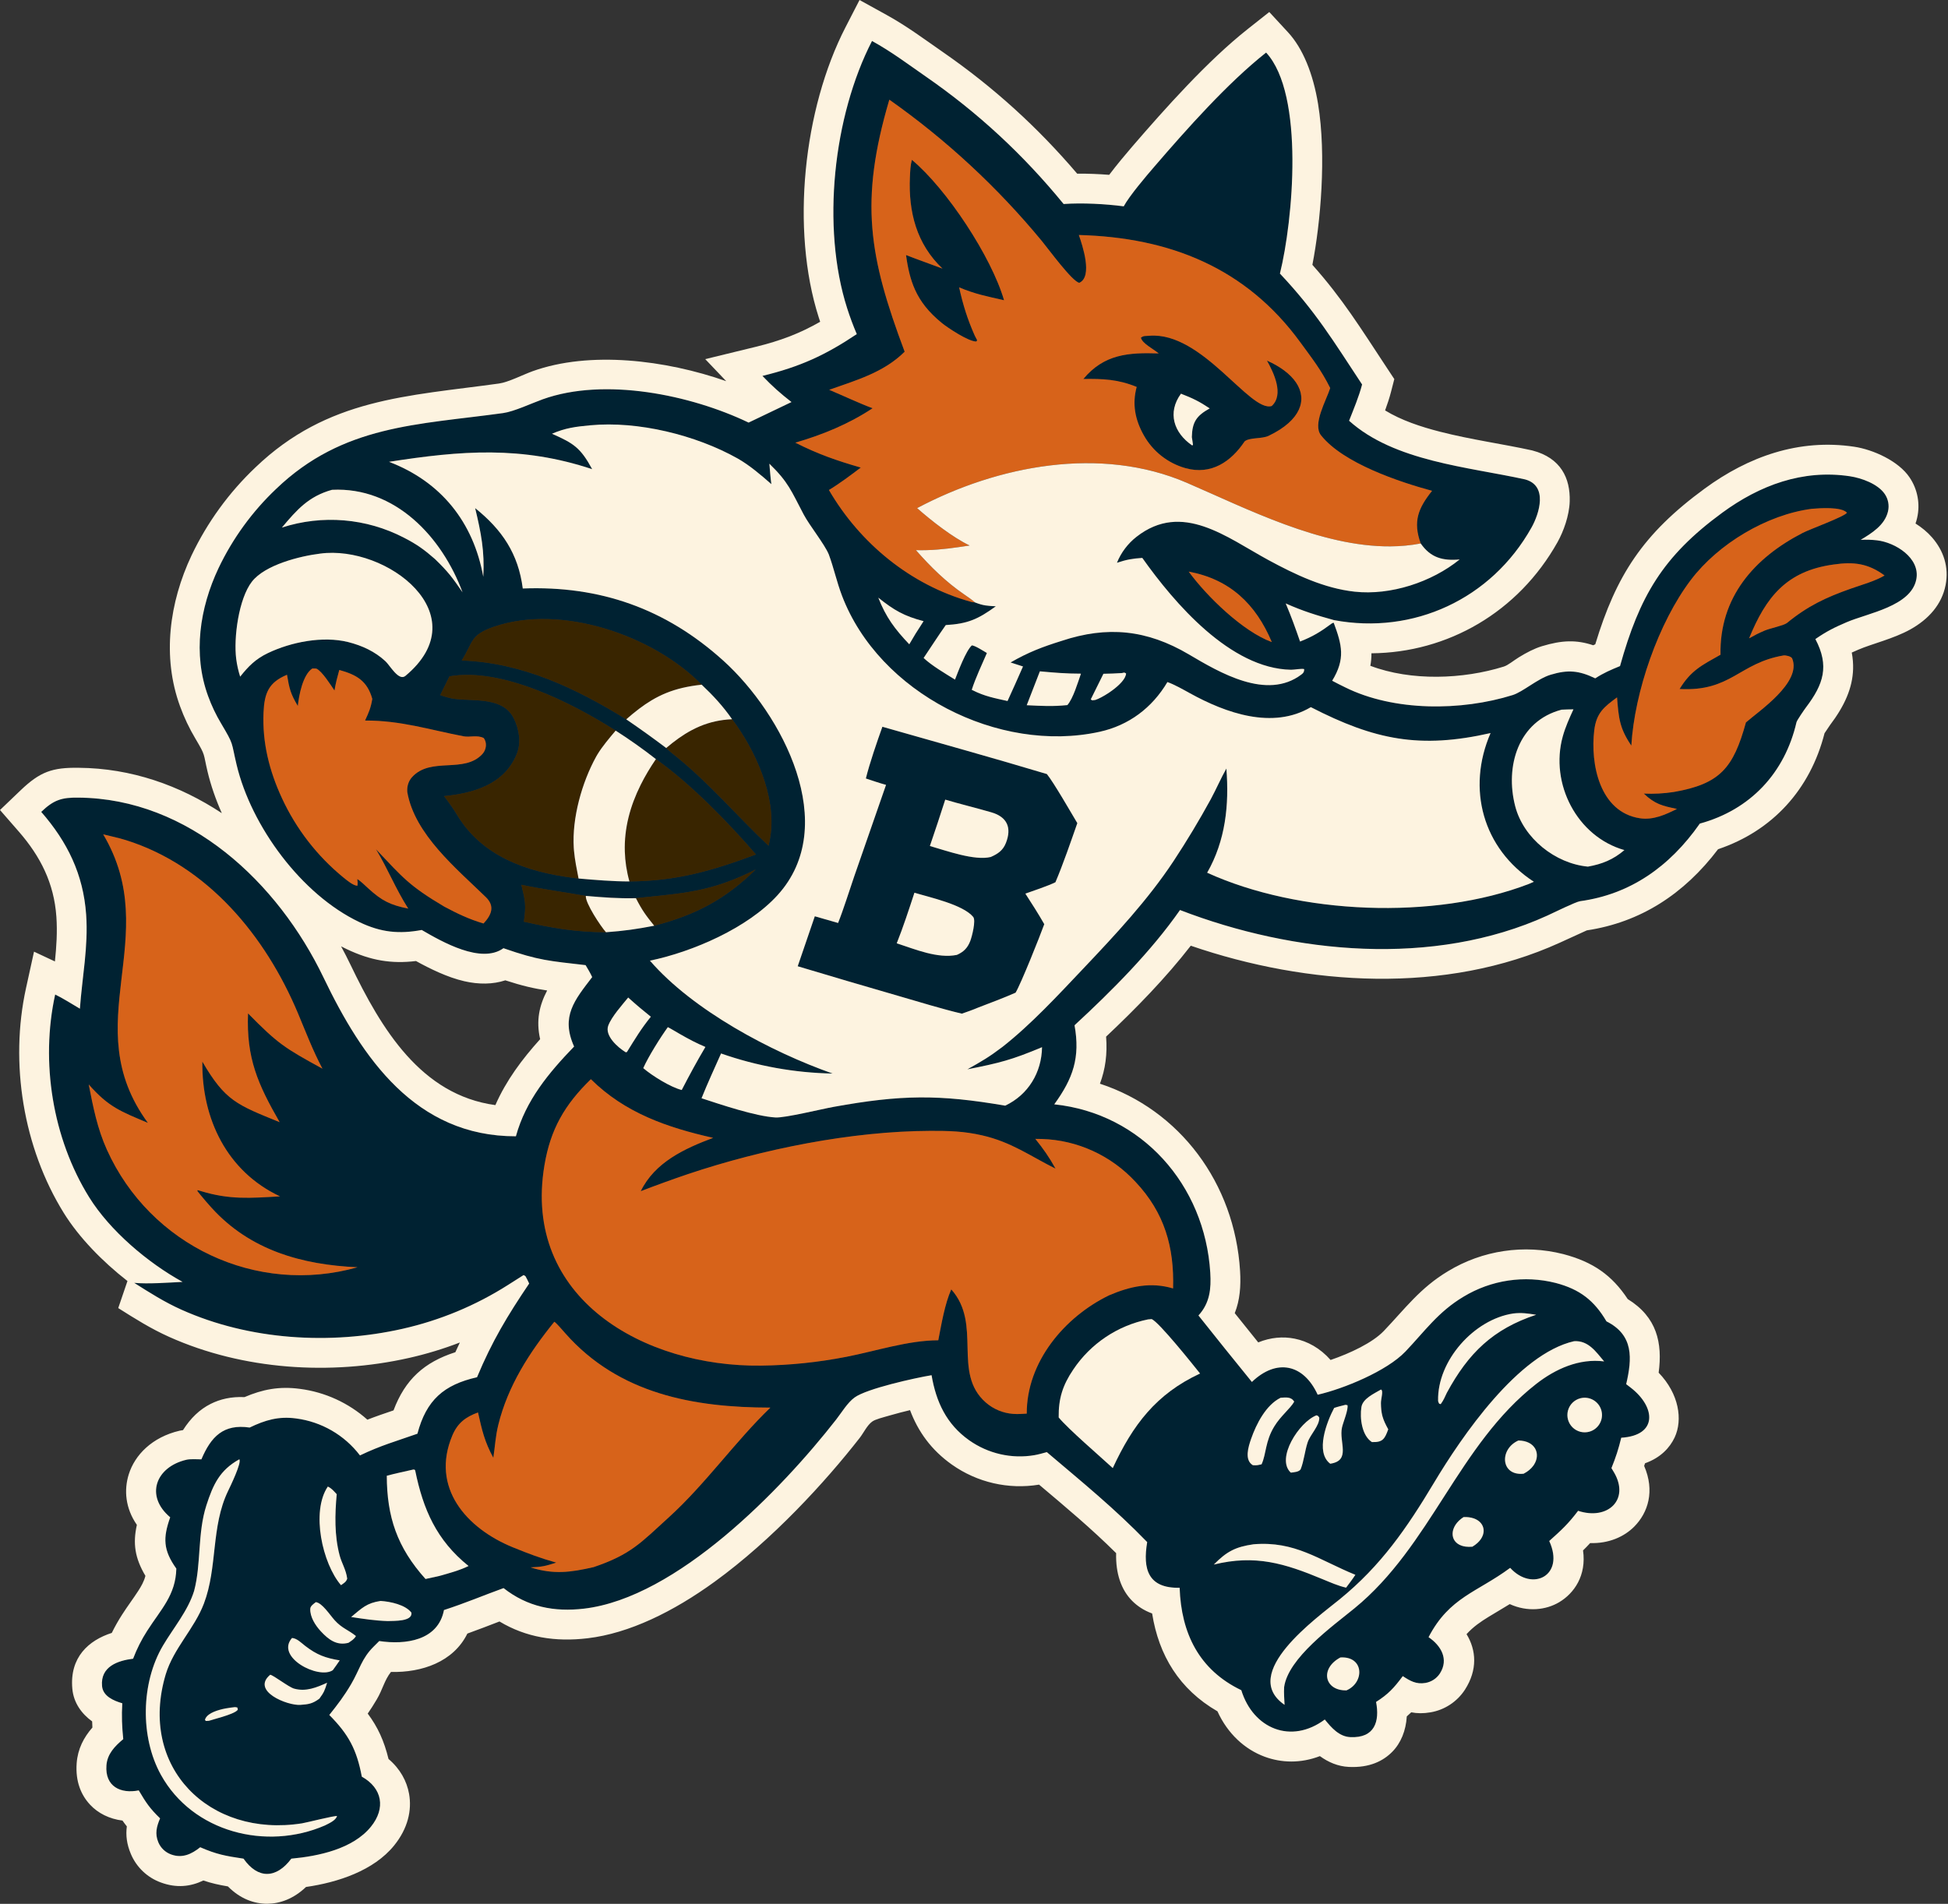 <svg width="100%" height="100%" viewBox="0 0 979 957" version="1.1" xmlns="http://www.w3.org/2000/svg" xmlns:xlink="http://www.w3.org/1999/xlink" xml:space="preserve" xmlns:serif="http://www.serif.com/" style="fill-rule:evenodd;clip-rule:evenodd;stroke-linejoin:round;stroke-miterlimit:2;">
    <rect x="0" y="0" width="979" height="957" fill="#333333" stroke="none"/>
    <g transform="matrix(1,0,0,1,-17.471,-27.424)">
        <path d="M460.932,392.741C488.343,400.577 516.351,408.33 543.603,416.514C547.243,421.076 555.49,435.494 558.9,441.181C555.633,450.483 551.726,461.904 547.901,470.893C544.095,472.783 536.989,475.106 532.787,476.618C536.146,481.817 539.221,486.589 542.289,491.97C540.042,498.181 530.723,521.564 527.88,526.398C521.771,529.106 515.398,531.458 509.152,533.857C506.338,535.051 503.761,535.95 500.879,536.956C490.948,534.619 479.172,530.981 469.227,528.105C452.253,523.197 435.301,518.211 418.378,513.127L426.967,488.009L438.662,491.367C441.36,484.629 444.325,475.071 446.742,468.05L462.764,421.954C459.406,421.034 455.945,419.832 452.625,418.738C454.46,411.229 458.274,400.167 460.932,392.741ZM492.518,429.37C500.199,431.653 507.949,433.485 515.755,435.768C523.645,438.075 526.037,443.488 522.997,451.173C521.515,454.92 518.979,456.628 515.382,458.205C507.236,460.172 493.262,455.108 484.8,452.679C487.448,444.934 490.021,437.165 492.518,429.37ZM477.036,476.158C484.637,478.479 501.429,482.095 506.571,488.329C508.028,490.096 505.942,498.253 505.082,500.463C503.751,503.884 501.808,505.908 498.37,507.414C488.746,509.391 477.387,504.61 468.141,501.586C471.311,493.665 474.38,484.284 477.036,476.158Z" style="fill:rgb(0,34,50);"  data-color="color-2"/>
        <path d="M687.751,340.454C691.892,351.615 693.726,358.572 686.975,369.609C689.02,370.74 691.333,371.84 693.5,372.918C717.961,385.085 751.865,384.895 777.687,376.809C782.861,375.189 790.17,368.592 796.716,366.606C805.527,363.932 811.066,364.5 819.19,368.4C823.507,365.621 826.903,364.186 831.636,362.24C841.433,327.216 853.04,307.109 883.009,285.156C901.806,271.387 923.356,263.273 947.096,266.812C953.016,267.694 961.271,270.66 964.733,275.81C966.437,278.345 967.014,281.466 966.326,284.442C964.721,291.386 958.173,295.423 952.59,298.781C955.314,298.63 958.046,298.714 960.756,299.024C970.085,300.092 982.616,307.98 980.543,318.634C977.904,332.198 956.199,335.604 945.53,340.188C939.387,342.828 935.554,344.7 929.819,348.662C936.98,362.187 933.87,371.417 925.157,382.926C924.353,383.988 920.562,389.446 920.324,390.478C914.441,415.989 897.129,434.476 871.739,441.418C856.466,463.251 836.61,476.977 811.607,480.412C809.378,480.718 798.089,486.298 795.086,487.665C737.862,513.715 667.766,506.933 610.503,484.864C595.951,505.726 576.203,525.522 557.498,542.786C560.421,559.018 556.755,569.515 547.306,582.53C591.193,587.113 623.022,622.962 625.717,667.198C626.208,675.255 625.5,682.432 619.772,688.662C628.656,699.858 637.61,710.999 646.633,722.084C659.029,710.188 672.614,713.006 679.696,728.503C692.751,725.518 714.411,716.618 723.781,706.803C733.498,696.626 740.2,686.868 752.954,679.249C766.862,670.81 783.58,668.316 799.346,672.328C811.4,675.498 818.636,681.104 824.834,691.626C838.591,698.54 837.734,710.235 834.739,723.194C835.541,723.805 836.34,724.421 837.136,725.041C849.62,734.773 850.646,748.974 832.256,750.119C830.849,755.864 829.54,759.928 827.328,765.387C827.82,766.18 828.3,766.981 828.763,767.791C836.502,781.335 825.433,791.74 810.568,786.858C805.488,793.562 802.255,796.467 796.067,802.029C804.102,819.581 787.432,827.647 776.436,815.526C759.769,827.887 745.919,830.202 735.417,850.367C741.659,854.589 745.716,861.433 741.112,868.614C739.464,871.14 736.835,872.858 733.862,873.368C729.203,874.167 726.095,872.335 722.47,869.941C718.009,875.893 715.273,878.953 709.036,882.923C710.917,892.681 708.393,901.209 696.061,900.607C690.466,900.334 686.604,895.869 683.263,891.759C666.354,904.35 647.285,896.377 641.309,877.021C620.102,866.847 611.108,848.46 610.317,825.542C594.489,825.849 591.709,816.242 594.01,802.578C577.576,785.604 561.547,772.611 543.572,757.35C541.572,757.901 539.358,758.535 537.323,758.882C525.84,760.843 514.051,758.114 504.538,751.391C493.114,743.294 487.936,732.095 485.645,718.686C477.377,720.051 453.068,725.426 446.957,729.887C443.34,732.527 440.474,737.419 437.713,740.958C410.197,776.233 357.655,830.511 311.024,836.023C295.966,837.803 282.575,835.151 270.547,825.704C259.991,829.536 251.657,833.132 240.593,836.732C237.645,852.175 221.118,854.293 208.071,852.313L205.261,855.11C199.194,861.088 198.184,866.769 193.904,874.033C190.359,880.049 187.246,884.101 182.966,889.473C192.725,899.306 196.737,906.88 199.305,920.483C209.661,926.279 211.394,936.394 203.87,945.663C194.796,956.841 177.542,960.45 163.881,961.703C156.304,971.805 147.115,972.049 139.854,961.702C130.764,960.339 126.417,959.581 118.092,955.966C113.726,959.45 109.068,961.648 103.434,959.578C100.562,958.523 98.25,956.336 97.061,953.517C95.218,949.147 96.181,945.544 97.927,941.448C92.762,936.447 90.852,933.576 87.205,927.385C78.1,929.199 70.167,925.452 70.964,914.799C71.395,909.045 75.188,905.157 79.416,901.617C78.773,895.298 78.547,889.921 78.929,883.599C74.536,882.313 69.221,880.041 68.762,874.971C67.861,865.028 76.884,862.115 84.366,861.2C86.225,856.283 88.6,851.576 91.45,847.16C98.367,836.341 105.786,829.204 106.087,815.901C99.447,806.573 99.332,800.496 103.009,790.114C90.266,779.427 95.651,764.802 111.198,761.181C113.095,760.739 116.626,760.952 118.684,760.984C123.525,749.579 129.743,743.064 142.941,744.999C150.714,741.255 157.467,739.245 166.219,740.424C178.994,742.066 190.578,748.761 198.38,759.009C208.931,753.959 216.421,751.914 227.25,748.103C231.725,731.177 240.521,723.488 257.21,719.71C264.734,701.667 272.491,688.794 283.415,672.607C282.814,671.249 282.266,670.229 281.566,668.937C281.25,668.74 280.934,668.542 280.619,668.345C278.472,669.739 274.807,672.059 272.813,673.301C256.508,683.678 238.529,691.15 219.673,695.387C183.347,703.561 142.856,701.074 108.674,685.766C100.119,681.935 92.786,677.249 84.912,672.269C91.834,672.915 102.145,672.146 109.226,671.784C91.741,662.185 72.69,646.01 62.278,629.237C43.878,599.595 37.746,561.262 45.195,527.329C48.645,528.946 54.181,532.432 57.627,534.459C58.768,518.556 61.898,503.322 60.769,487.185C59.347,466.889 51.347,450.622 38.189,435.528C44.43,429.557 48.388,428.232 56.906,428.361C112.5,428.815 157.143,471.044 180.078,518.816C199.47,559.209 226.293,598.684 276.744,598.594C281.698,580.55 293.229,566.716 305.993,553.478C299.205,538.393 306.213,530.153 315.084,518.58C314.129,516.459 312.951,514.568 311.775,512.562C293.522,510.426 288.431,510.301 270.494,504.052C259.297,512.118 239.66,500.835 229.419,494.887C217.997,496.998 208.974,496.14 198.083,490.935C169.051,477.171 143.763,442.822 136.376,411.818C133.528,399.866 135.211,402.245 128.578,391.053C125.973,386.695 123.79,382.098 122.057,377.326C114.312,356.172 117.839,333.061 127.275,313.06C134.398,298.097 144.221,284.575 156.25,273.176C190,240.835 227.421,241.017 270.352,235.059C275.829,234.299 284.693,230.119 290.219,228.134C321.385,216.938 364.67,225.923 393.696,239.842L415.248,229.52C409.629,225.137 405.553,221.536 400.642,216.379C419.539,211.773 432.064,206.062 448.061,195.367C446.243,191.114 444.627,186.777 443.219,182.371C430.185,141.571 436.238,85.867 455.715,48.017C465.631,53.489 473.656,59.597 482.835,65.958C509.056,84.128 531.771,105.198 552.016,129.975C561.294,129.311 572.966,129.922 582.215,131.14C585.154,125.757 593.362,116.112 597.652,111.134C613.87,92.316 634.364,69.202 653.779,53.845C673.228,74.895 667.265,138.549 660.721,164.943C678.79,184.129 687.628,198.903 702.016,220.685C700.48,226.647 697.754,233.136 695.478,238.918C718.192,259.376 755.363,262.11 783.855,268.39C795.513,271.464 791.124,285.515 787.135,292.632C766.959,328.628 727.743,346.597 687.922,339.142C679.101,336.709 672.137,334.555 663.631,330.748C666.487,337.51 668.444,342.98 670.839,349.905C677.128,347.44 681.078,345.058 686.552,340.985C687.154,340.537 686.954,340.675 687.751,340.454ZM164.23,850.779C155.715,860.422 177.585,871.747 184.725,866.972C185.848,865.389 187.153,863.642 188.205,862.037C180.95,860.808 176.78,859.303 170.899,854.796C168.867,853.239 166.748,850.949 164.23,850.779ZM124.893,891.69C127.375,890.979 131.124,889.933 133.825,888.804C135.372,888.157 136.574,887.482 136.998,886.827L136.764,885.738C135.444,885.451 135.539,885.502 134.198,885.692C133.942,885.728 133.658,885.753 133.355,885.793C130.362,886.184 125.321,887.169 122.474,889.265C121.485,889.993 120.761,890.855 120.478,891.872L120.877,892.48C122.017,892.429 122.058,892.525 123.131,892.211C123.582,892.079 124.184,891.893 124.893,891.69ZM296.047,691.835C283.572,707.205 272.747,724.005 267.923,743.542C266.469,749.431 266.275,754.439 265.4,760.203C261.011,752.112 259.725,746.468 257.701,737.418C251.409,739.701 247.423,742.76 244.794,749.009C233.783,775.186 251.879,795.73 275.38,805.261C283.389,808.509 288.758,810.549 297.02,812.894C291.592,814.631 289.877,815.064 284.099,815.29C295.695,818.955 304.118,817.832 315.809,815.157C334.607,808.782 339.509,802.938 353.629,790.098C372.131,773.274 386.95,752.004 404.635,734.984C366.191,734.92 328.564,728.197 301.571,697.633C300.597,696.53 297.005,692.306 296.047,691.835ZM691.115,860.565C680.565,866.193 683.126,877.37 694.171,877.111C703.326,873.181 703.088,859.848 691.115,860.565ZM752.147,804.426C752.738,804.62 753.386,804.766 754.089,804.858C755.09,804.989 756.206,805.009 757.434,804.899C758.442,804.302 759.309,803.658 760.04,802.982C761.377,801.747 762.26,800.409 762.721,799.078C763.931,795.585 762.236,792.135 758.224,790.69C757.458,790.414 756.607,790.211 755.676,790.094C754.852,789.991 753.965,789.956 753.017,789.999C745.929,794.501 745.68,802.308 752.147,804.426ZM788.043,764.216C788.194,764.01 788.335,763.802 788.467,763.592C791.86,758.193 789.067,751.595 780.567,751.512C770.825,755.863 771.633,769.421 783.182,768.212C785.318,767.123 786.934,765.731 788.043,764.216ZM679.091,738.85C670.401,742.171 658.511,760.594 666.186,767.664C667.685,767.506 670.607,767.304 671.201,765.808C672.755,761.896 673.288,756.53 674.635,752.482C675.973,748.462 680.616,744.141 680.505,740.012C679.695,738.984 680.214,739.284 679.091,738.85ZM938.98,311.182C915.278,314.42 904.943,327.595 896.506,348.295C899.514,346.616 901.203,345.716 904.311,344.402C907.114,343.218 913.566,341.954 915.448,340.646C925.876,332.09 934.967,327.77 947.783,323.262C952.985,321.432 959.99,319.481 964.593,316.695C956.363,310.651 949.173,309.688 938.98,311.182ZM811.727,730.275C808.686,731.052 806.299,733.406 805.48,736.436C804.661,739.466 805.537,742.702 807.773,744.905C810.008,747.108 813.257,747.937 816.274,747.074C820.85,745.766 823.526,741.026 822.283,736.433C821.039,731.84 816.337,729.097 811.727,730.275ZM225.18,766.102C220.955,767.081 215.989,768.099 211.861,769.234C211.917,789.87 217.049,805.253 231.321,821.121L238.111,819.639C243.094,818.25 248.285,816.863 252.948,814.603C236.832,801.627 230.144,786.164 226.155,766.671C226.036,766.089 225.564,766.123 225.18,766.102ZM208.744,832.155C201.7,833.208 199.373,835.751 193.937,840.233C200.285,841.202 205.826,842.064 212.292,842.279C215.438,842.13 224.799,842.618 224.253,838.062C221.222,834.048 213.619,832.468 208.744,832.155ZM118.304,628.163C117.757,627.495 117.216,626.823 116.679,626.146L116.744,625.657L117.611,625.877C117.927,625.977 118.241,626.074 118.553,626.169C132.916,630.534 143.158,629.667 158.186,628.793C131.552,616.304 118.799,589.812 119.161,561.06C130.679,580.856 136.589,582.764 158.014,591.5C146.972,572.253 141.245,559.316 142.118,536.814C157.184,552.111 160.458,554.178 179.527,564.605C174.704,555.581 171.074,545.94 167.119,536.54C150.886,497.957 121.899,462.655 80.793,449.738C77.126,448.586 73.109,447.754 69.347,446.829C100.021,498.692 55.43,542.282 91.82,591.863C78.086,586.058 72.114,583.97 62.06,572.541C64.304,583.977 66.375,594.689 71.227,605.421C92.946,653.461 146.353,678.8 197.143,664.431C169.325,663.202 143.247,655.937 123.858,634.602C121.951,632.504 120.1,630.356 118.304,628.163ZM693.689,733.565C691.924,734.023 689.661,734.542 687.976,735.136C684.305,742.039 678.312,757.399 686,763.181C696.609,761.622 690.288,752.242 691.913,744.976C692.534,742.199 695.137,736.171 694.679,733.773L693.689,733.565ZM574.546,375.793C575.163,375.386 575.782,374.958 576.389,374.512C580.045,371.83 583.295,368.552 583.399,365.933C582.152,365.3 582.823,365.475 581.284,365.745C578.12,365.925 575.191,366.079 572.017,366.108C569.868,370.384 567.746,374.673 565.651,378.975C566.684,379.727 566.141,379.413 567.926,379.273C569.548,378.737 572.036,377.448 574.546,375.793ZM507.499,330.252C511.662,331.872 513.613,331.956 517.939,332.191C508.895,338.762 503.761,340.974 492.788,341.622C489.08,346.853 485.261,352.803 481.653,358.167C485.789,362.062 492.465,365.95 497.419,369.035C499.032,364.93 502.898,354.531 505.895,351.83C507.462,351.889 511.8,354.701 513.449,355.666C510.915,361.524 507.763,368.187 505.84,374.16L506.314,374.396C512.364,377.449 517.277,378.339 523.827,379.798C526.474,374.133 529.04,368.166 531.595,362.438L525.352,360.421C534.366,355.23 541.379,352.582 551.001,349.578C574.023,341.925 593.888,343.94 614.9,356.339C630.368,365.466 654.113,379.619 671.486,366.498C672.688,365.59 672.884,365.134 672.918,363.772C671.796,363.346 667.917,364.112 666.289,364.083C635.836,363.538 607.653,330.585 591.549,307.864C586.304,308.228 583.754,308.694 578.812,310.311C580.881,305.16 584.286,300.657 588.659,297.239C611.597,279.311 633.938,297.539 654.826,308.882C668.377,316.24 682.898,323.157 698.241,324.835C716.354,326.816 736.979,320.039 751.042,308.645C742.546,309.408 736.456,307.773 731.474,300.604C727.476,289.551 730.21,282.894 737.174,274.145C720.718,269.682 692.485,260.288 681.358,246.214C677,240.702 683.976,228.789 685.989,222.481C681.399,213.255 676.914,207.663 671.065,199.62C643.671,161.951 605.24,146.766 559.667,145.554C561.471,150.761 566.78,166.486 559.902,169.578C556.427,169.097 544.152,152.288 541.094,148.604C518.822,121.598 493.035,97.694 464.419,77.531C449.342,128.66 454.155,156.278 472.122,204.212C461.611,214.69 447.73,218.558 434.204,223.374C440.807,226.137 449.583,230.263 456.005,232.635C444.035,240.559 430.938,245.936 417.174,249.937C428.583,255.704 437.836,258.922 450.063,262.451C445.716,265.788 438.781,270.948 434.059,273.725C449.644,300.5 475.124,321.504 505.277,329.886C506.1,330.115 506.659,330.182 507.499,330.252ZM477.294,172.977C475.015,167.913 473.711,162.297 472.815,155.625C472.883,155.652 472.95,155.678 473.018,155.705C478.867,158.002 485.199,160.176 491.147,162.443C478.113,150.131 473.98,133.968 474.765,116.446C474.901,113.413 474.979,110.727 475.75,107.777C493.238,122.34 515.723,156.475 522.07,178.337C513.666,176.428 507.548,175.272 499.497,171.869C501.496,180.849 503.652,187.779 507.392,196.223L508.551,198.432L508.19,199.087C504.346,199.237 493.724,192.175 490.758,189.746C484.196,184.373 480.038,179.076 477.294,172.977ZM664.989,240.131C662.45,242.388 659.147,244.535 655.04,246.498C651.605,248.14 645.48,247.209 642.974,249.301C636.15,259.532 626.149,266.3 613.347,262.772C604.405,260.274 596.829,254.312 592.299,246.208C587.952,238.485 586.37,230.55 588.728,221.916C579.368,218.073 571.815,217.789 561.929,217.926C572.366,205.384 584.653,204.578 599.788,205.075C596.832,202.62 591.592,200.128 590.84,197.171C592.389,196.05 592.875,196.396 595.143,196.199C621.714,194.04 645.655,234.94 656.598,231.509C662.919,225.731 657.556,214.705 654.201,208.681C657.456,210.128 660.279,211.745 662.646,213.486C673.207,221.256 674.695,231.5 664.989,240.131ZM610.985,225.317C604.024,234.858 607.38,245.022 616.633,251.34L617.024,251.027C616.847,249.702 616.696,248.471 616.452,247.154C616.636,239.535 618.771,236.419 625.437,232.711C620.141,229.172 616.942,227.634 610.985,225.317ZM308.228,469.015C316.377,469.737 325.594,470.494 333.796,470.495C357.678,470.303 375.434,465.097 397.392,456.936C383.352,440.7 364.725,421.483 347.11,408.998C340.597,403.91 333.848,399.132 326.884,394.681C305.007,380.773 269.677,362.773 243.371,367.397L238.699,376.841C241.376,377.718 243.512,378.437 246.281,378.767C256.153,379.942 270.403,377.759 275.704,388.553C278.368,393.977 279.495,400.674 277.205,406.364C270.975,421.846 255.184,426.19 240.609,427.601L241.023,428.123C243.073,430.751 245.433,434.109 247.152,436.978C259.652,457.837 282.024,465.689 305.423,468.671L308.228,469.015ZM184.335,273.631C172.595,276.89 166.689,283.626 159.141,292.61C179.456,286.032 201.56,287.873 220.506,297.722C226.842,300.952 230.779,303.788 236.06,308.426C242.688,314.839 244.812,317.725 249.927,325.153C239.607,297.344 216.131,272.063 184.335,273.631ZM176.201,832.759C175.149,833.572 173.466,834.669 173.399,836.073C173.203,840.176 175.979,844.477 178.684,847.396C182.62,851.645 186.711,854.741 192.596,853.202C194.291,852.018 195.34,851.524 196.36,849.799C192.464,846.642 189.293,845.905 185.628,841.822C183.159,839.072 179.422,833.177 176.201,832.759ZM661.042,730.03C653.693,733.678 648.846,743.192 646.241,750.659C644.84,754.674 642.745,761.326 647.115,763.928C649.156,764.073 649.459,763.937 651.5,763.475C653.921,758.146 653.276,752.033 657.856,744.49C661.092,739.159 665.906,735.51 667.896,732.002C666.392,729.449 663.78,729.841 661.042,730.03ZM458.872,327.848C462.716,337.667 467.159,343.64 474.443,351.285L477.564,346.026L481.634,339.661C471.797,337.078 466.826,334.199 458.872,327.848ZM712.276,739.387C712.218,739.179 712.164,738.97 712.113,738.758C711.704,737.05 711.514,735.173 711.487,732.691C711.463,730.512 712.882,726.417 711.495,725.891C708.003,727.964 702.346,730.439 701.667,734.71C700.794,740.203 701.864,749.034 706.933,752.297C712.346,752.508 713.377,750.788 715.154,745.891C713.773,743.346 712.85,741.453 712.276,739.387ZM153.271,869.255C143.526,877.438 161.824,884.837 168.402,884.402C172.569,884.126 174.551,883.804 177.975,881.285C180.334,878.099 180.711,877.059 181.851,873.28C176.633,875.631 171.267,877.903 165.293,876.239C162.535,875.471 154.973,869.523 153.271,869.255ZM353.103,543.736C349.363,548.903 343.347,558.489 340.752,564.33C345.129,568.114 354.553,573.987 360.087,575.323C364.079,567.618 367.578,561.128 371.986,553.691C367.175,551.649 363.544,549.71 359.036,547.12C358.045,546.551 353.809,544.024 353.103,543.736ZM777.911,687.672C758.266,690.634 739.781,711.357 740.206,731.482C740.217,731.991 740.508,732.586 740.756,733.02L741.524,733.23C742.935,731.338 743.614,729.643 744.614,727.518C755.433,707.537 767.837,695.466 789.498,688.307C785.369,687.657 782.116,687.142 777.911,687.672ZM614.874,314.756C624.028,327.274 642.152,344.899 656.64,350.174C648.582,330.994 635.487,318.57 614.874,314.756ZM540.079,364.874L533.47,381.915C541.178,382.272 546.216,382.62 553.885,381.851C556.793,378.552 559.168,370.486 560.717,366.049C553.101,366.03 547.695,365.581 540.079,364.874ZM182.223,774.66C173.659,787.322 179.543,813.451 188.845,824.233C190.332,823.156 191.427,822.66 191.967,820.953C191.363,816.322 189.216,813.302 188.134,809.179C185.504,799.158 185.764,788.695 186.694,778.497C185.16,776.864 184.25,775.629 182.223,774.66ZM333.178,528.841C330.14,532.591 324.851,538.44 323.163,542.943C321.277,547.975 327.841,553.885 331.97,556.381L332.562,556.208C336.667,549.596 339.65,544.556 344.562,538.498C340.438,535.191 337.114,532.402 333.178,528.841ZM332.203,389.006C339.011,393.649 345.707,398.454 352.286,403.417C353.347,404.597 356.327,406.919 357.643,407.985C374.303,421.483 388.16,437.923 403.717,452.549C404.139,450.83 404.473,449.09 404.716,447.336C407.583,427.563 397.027,404.367 385.387,388.95C380.881,382.437 375.852,377.006 370.115,371.593C345.889,346.848 299.61,330.846 265.779,342.437C253.598,346.611 255.394,350.102 249.525,359.433C279.832,360.471 306.835,373.363 332.203,389.006ZM137.739,760.963C127.859,766.442 124.55,773.697 121.189,784.11C116.654,798.161 118.654,813.505 115.021,827.114C111.918,837.149 104.644,845.679 99.373,854.599C88.282,873.368 87.832,900.578 98.355,919.59C114.325,948.443 151.354,957.811 180.79,944.998C182.929,943.899 186.132,942.545 186.853,940.304C185.741,939.945 171.508,943.59 169.258,943.945C122.645,951.308 86.792,915.747 100.768,869.015C104.739,855.934 115.117,846.18 119.939,833.505C126.906,815.191 123.414,794.872 132.11,776.85C133.139,774.717 139.081,762.508 137.739,760.963ZM594.44,690.635C579.08,693.76 565.573,702.82 556.855,715.847C551.518,723.737 549.397,730.484 549.531,739.923C554.147,745.582 570.48,759.634 576.708,765.378C586.762,743.699 598.452,728.133 620.58,717.839C617.059,713.431 599.734,691.703 596.22,690.482L594.44,690.635ZM928.002,283.185C905.441,286.141 881.06,300.711 867.268,318.89C850.922,340.437 838.932,375.238 837.323,402.212C831.394,393.48 830.966,388.408 830.141,377.973C823.701,382.716 819.75,385.717 818.694,394.47C816.653,411.38 821.341,435.621 841.602,438.733C848.274,439.758 854.446,436.936 860.254,434.042C852.855,432.479 849.329,431.723 843.578,426.333C848.606,426.562 853.644,426.294 858.619,425.531C882.045,421.483 888.622,413.339 894.913,390.576C901.113,385.044 923.13,370.496 918.167,358.429C917.718,357.337 914.878,356.744 913.812,356.893C891.393,360.693 887.52,375.145 861.577,373.764C867.296,364.389 872.72,361.839 882.137,356.53C881.585,327.711 898.975,307.898 923.492,295.269C927.091,293.415 944.367,287.146 945.689,285.155C942.885,282.04 932.047,282.851 928.002,283.185ZM314.424,569.898C301.211,582.767 294.138,595.045 291.101,613.09C279.814,680.153 341.196,714.581 399.907,713.868C414.406,713.692 428.694,712.205 442.939,709.421C457.721,706.532 473.842,701.173 489.018,701.129C490.617,693.015 492.238,682.989 495.546,675.554C511.282,693.179 495.872,717.438 512.876,732.388C516.749,735.772 521.626,737.796 526.758,738.138C529,738.288 531.245,738.156 533.482,737.999C533.376,712.086 552.388,689.422 574.894,678.516C585.444,674.003 595.816,671.712 607.021,675.076C607.641,654.337 602.747,637.035 588.17,621.536C575.979,608.32 559.002,600.485 541.03,599.944C539.95,599.912 538.869,599.9 537.788,599.898C541.869,604.968 544.807,609.145 547.955,614.859C535.232,608.536 525.812,601.491 511.015,598.119C501.819,596.023 494.337,595.836 485.014,595.87C445.323,596.015 400.725,605.022 363.208,617.599C355.243,620.305 347.333,623.171 339.484,626.194C346.557,611.654 361.528,604.743 375.868,599.386C352.88,594.2 331.651,586.94 314.424,569.898ZM174.433,363.445C169.665,366.599 167.717,376.866 167.146,382.279C163.462,376.122 162.907,373.666 161.707,366.608C152.478,370.445 150.339,375.834 149.911,385.609C149.25,400.695 152.832,414.959 159.152,428.592C166.287,444.047 176.838,457.681 190.01,468.464C191.706,469.833 194.963,472.589 197.09,472.67C197.311,471.189 197.188,470.783 197.026,469.308C198.459,470.075 201.191,472.731 202.498,473.932C209.322,480.201 213.652,482.35 222.64,484.149C216.15,473.932 212.587,464.557 206.442,454.33C219.856,468.483 222.919,472.582 240.779,483.169C247.531,486.758 253.094,489.429 260.472,491.631C264.444,487.374 266.344,482.97 261.657,478.401C246.87,463.987 225.849,446.84 222.163,425.575C221.933,422.795 222.701,420.094 224.563,418.049C234.041,407.639 250.806,416.482 259.972,406.377C261.878,404.276 262.388,400.705 260.542,398.385C257.2,396.749 253.627,398.142 250.428,397.527C232.924,394.162 218.989,389.565 200.936,389.609C202.833,385.477 203.81,383.352 204.572,378.731C202.011,369.608 196.626,366.585 187.986,364.192C186.945,367.966 186.213,370.678 185.572,374.517C183.785,371.926 179.391,364.849 176.497,363.531C176.275,363.43 174.641,363.445 174.433,363.445ZM314.133,241.201C306.783,241.892 301.721,242.508 294.87,245.453C305.826,250.278 309.256,252.531 315.076,263.262C279.558,251.467 249.25,253.893 212.976,259.568C239.146,269.55 255.367,289.893 260.357,317.356C261.097,304.548 259.219,295.174 256.269,282.838C269.75,293.663 277.957,305.704 280.197,323.236C318.875,321.755 351.961,333.261 381.045,359.566C410.624,386.32 440.186,442.339 408.197,477.44C393.28,493.808 365.83,505.799 344.114,510.316C365.645,535.267 405.015,556.179 435.915,567.058C416.809,566.695 397.882,563.288 379.848,556.965C376.596,564.302 373.001,572.064 370.037,579.477C379.713,582.644 397.229,588.569 407.196,589.135C412.026,589.409 429.949,584.982 436.455,583.803C470.233,577.681 489.369,577.47 522.644,583.202C534.25,577.717 540.976,566.518 541.163,553.806C525.837,560.23 519.863,561.724 503.635,564.936C510.7,561.007 514.767,558.622 521.285,553.656C535.683,542.359 549.305,527.576 561.927,514.255C578.088,497.198 594.281,479.883 607.271,460.245C613.923,450.154 620.156,439.792 625.954,429.187C628.675,424.14 631.06,418.622 633.804,413.743C635.26,431.971 633.376,449.984 624.148,466.104C670.249,487.135 738.37,490.027 785.792,471.764C786.658,471.43 787.512,471.065 788.348,470.663C762.639,453.938 754.468,423.841 766.58,395.911C731.079,403.955 708.407,399.401 676.261,382.884C657.041,394.279 633.549,385.841 615.6,375.949C612.136,374.04 607.838,371.576 604.176,370.267C596.499,383.252 584.732,392.052 570.109,395.265C519.404,406.408 459.218,375.793 440.618,326.826C437.921,319.727 436.573,313.088 433.985,306.083C431.816,300.875 424.271,291.553 421.328,285.954C415.085,274.077 413.648,269.731 404.127,260.511C404.424,263.83 404.68,267.517 405.134,270.788C400.104,266.325 393.972,261.132 388.105,257.84C367.207,246.115 338.162,238.942 314.133,241.201ZM322.023,496.025C331.126,495.361 337.358,494.474 346.258,492.76C367.321,487.247 381.909,479.506 397.267,464.482C374.239,476.076 360.629,476.357 337.059,478.906C327.994,479.115 320.886,478.52 311.883,477.761C300.727,475.799 290.816,474.499 279.486,472.184C281.485,480.328 281.938,482.353 280.747,490.729C295.117,493.957 307.093,495.993 322.023,496.025ZM808.549,701.592C780.419,708.014 752.202,749.287 738.05,772.921C724.533,795.494 711.522,814.419 690.837,831.263C679.187,840.75 640.108,868.643 663.056,884.387C662.899,881.451 662.662,878.413 662.833,875.487C664.85,860.862 686.986,845.01 698.177,835.867C736.689,804.402 750.303,753.706 789.527,723.071C799.269,715.462 811.18,710.154 823.659,711.754C819.473,706.8 815.692,701.155 808.549,701.592ZM802.284,384.153C780.421,389.888 773.758,412.659 778.968,432.714C783.153,448.821 799.077,461.492 815.506,463.043C822.635,461.776 828.259,459.506 833.842,454.734C810.061,448.008 796.27,421.326 802.866,397.605C804.177,392.889 806.184,388.421 808.235,383.981C806.405,384.031 804.062,384.023 802.284,384.153ZM178.399,305.696C168.191,306.943 150.648,311.337 144.075,319.792C137.427,328.343 134.806,348.051 136.185,358.688C136.575,361.698 137.245,364.666 138.166,367.559C142.378,362.267 145.942,358.666 152.133,355.707C163.815,350.123 179.684,347.009 192.4,350.155C199.53,351.969 205.863,354.888 211.199,359.826C213.443,361.902 217.864,369.976 221.224,367.174C258.044,336.468 211.805,301.24 178.399,305.696ZM647.409,803.679C638.303,804.997 633.954,807.321 627.491,813.87C648.389,808.76 663.046,813.272 682.129,821.213C686.036,822.815 689.857,824.528 693.97,825.482C695.547,823.37 697.212,821.234 698.633,819.023C680.225,811.512 668.343,801.91 647.409,803.679Z" style="fill:rgb(0,34,50);"  data-color="color-3"/>
        <path d="M353.103,543.736C353.809,544.024 358.045,546.551 359.036,547.12C363.544,549.71 367.175,551.649 371.986,553.691C367.578,561.128 364.079,567.618 360.087,575.323C354.553,573.987 345.129,568.114 340.752,564.33C343.347,558.489 349.363,548.903 353.103,543.736ZM333.178,528.841C337.114,532.402 340.438,535.191 344.562,538.498C339.65,544.556 336.667,549.596 332.562,556.208L331.97,556.381C327.841,553.885 321.277,547.975 323.163,542.943C324.851,538.44 330.14,532.591 333.178,528.841ZM178.399,305.696C211.805,301.24 258.044,336.468 221.224,367.174C217.864,369.976 213.443,361.902 211.199,359.826C205.863,354.888 199.53,351.969 192.4,350.155C179.684,347.009 163.815,350.123 152.133,355.707C145.942,358.666 142.378,362.267 138.166,367.559C137.245,364.666 136.575,361.698 136.185,358.688C134.806,348.051 137.427,328.343 144.075,319.792C150.648,311.337 168.191,306.943 178.399,305.696ZM314.133,241.201C338.162,238.942 367.207,246.115 388.105,257.84C393.972,261.132 400.104,266.325 405.134,270.788C404.68,267.517 404.424,263.83 404.127,260.511C413.648,269.731 415.085,274.077 421.328,285.954C424.271,291.553 431.816,300.875 433.985,306.083C436.573,313.088 437.921,319.727 440.618,326.826C459.218,375.793 519.404,406.408 570.109,395.265C584.732,392.052 596.499,383.252 604.176,370.267C607.838,371.576 612.136,374.04 615.6,375.949C633.549,385.841 657.041,394.279 676.261,382.884C708.407,399.401 731.079,403.955 766.58,395.911C754.468,423.841 762.639,453.938 788.348,470.663C787.512,471.065 786.658,471.43 785.792,471.764C738.37,490.027 670.249,487.135 624.148,466.104C633.376,449.984 635.26,431.971 633.804,413.743C631.06,418.622 628.675,424.14 625.954,429.187C620.156,439.792 613.923,450.154 607.271,460.245C594.281,479.883 578.088,497.198 561.927,514.255C549.305,527.576 535.683,542.359 521.285,553.656C514.767,558.622 510.7,561.007 503.635,564.936C519.863,561.724 525.837,560.23 541.163,553.806C540.976,566.518 534.25,577.717 522.644,583.202C489.369,577.47 470.233,577.681 436.455,583.803C429.949,584.982 412.026,589.409 407.196,589.135C397.229,588.569 379.713,582.644 370.037,579.477C373.001,572.064 376.596,564.302 379.848,556.965C397.882,563.288 416.809,566.695 435.915,567.058C405.015,556.179 365.645,535.267 344.114,510.316C365.83,505.799 393.28,493.808 408.197,477.44C440.186,442.339 410.624,386.32 381.045,359.566C351.961,333.261 318.875,321.755 280.197,323.236C277.957,305.704 269.75,293.663 256.269,282.838C259.219,295.174 261.097,304.548 260.357,317.356C255.367,289.893 239.146,269.55 212.976,259.568C249.25,253.893 279.558,251.467 315.076,263.262C309.256,252.531 305.826,250.278 294.87,245.453C301.721,242.508 306.783,241.892 314.133,241.201ZM460.932,392.741C458.274,400.167 454.46,411.229 452.625,418.738C455.945,419.832 459.406,421.034 462.764,421.954L446.742,468.05C444.325,475.071 441.36,484.629 438.662,491.367L426.967,488.009L418.378,513.127C435.301,518.211 452.253,523.197 469.227,528.105C479.172,530.981 490.948,534.619 500.879,536.956C503.761,535.95 506.338,535.051 509.152,533.857C515.398,531.458 521.771,529.106 527.88,526.398C530.723,521.564 540.042,498.181 542.289,491.97C539.221,486.589 536.146,481.817 532.787,476.618C536.989,475.106 544.095,472.783 547.901,470.893C551.726,461.904 555.633,450.483 558.9,441.181C555.49,435.494 547.243,421.076 543.603,416.514C516.351,408.33 488.343,400.577 460.932,392.741ZM477.036,476.158C484.637,478.479 501.429,482.095 506.571,488.329C508.028,490.096 505.942,498.253 505.082,500.463C503.751,503.884 501.808,505.908 498.37,507.414C488.746,509.391 477.387,504.61 468.141,501.586C471.311,493.665 474.38,484.284 477.036,476.158ZM492.518,429.37C500.199,431.653 507.949,433.485 515.755,435.768C523.645,438.075 526.037,443.488 522.997,451.173C521.515,454.92 518.979,456.628 515.382,458.205C507.236,460.172 493.262,455.108 484.8,452.679C487.448,444.934 490.021,437.165 492.518,429.37ZM802.284,384.153C804.062,384.023 806.405,384.031 808.235,383.981C806.184,388.421 804.177,392.889 802.866,397.605C796.27,421.326 810.061,448.008 833.842,454.734C828.259,459.506 822.635,461.776 815.506,463.043C799.077,461.492 783.153,448.821 778.968,432.714C773.758,412.659 780.421,389.888 802.284,384.153ZM184.335,273.631C216.131,272.063 239.607,297.344 249.927,325.153C244.812,317.725 242.688,314.839 236.06,308.426C230.779,303.788 226.842,300.952 220.506,297.722C201.56,287.873 179.456,286.032 159.141,292.61C166.689,283.626 172.595,276.89 184.335,273.631ZM540.079,364.874C547.695,365.581 553.101,366.03 560.717,366.049C559.168,370.486 556.793,378.552 553.885,381.851C546.216,382.62 541.178,382.272 533.47,381.915L540.079,364.874ZM458.872,327.848C466.826,334.199 471.797,337.078 481.634,339.661L477.564,346.026L474.443,351.285C467.159,343.64 462.716,337.667 458.872,327.848ZM574.546,375.793C572.036,377.448 569.548,378.737 567.926,379.273C566.141,379.413 566.684,379.727 565.651,378.975C567.746,374.673 569.868,370.384 572.017,366.108C575.191,366.079 578.12,365.925 581.284,365.745C582.823,365.475 582.152,365.3 583.399,365.933C583.295,368.552 580.045,371.83 576.389,374.512C575.782,374.958 575.163,375.386 574.546,375.793ZM594.44,690.635L596.22,690.482C599.734,691.703 617.059,713.431 620.58,717.839C598.452,728.133 586.762,743.699 576.708,765.378C570.48,759.634 554.147,745.582 549.531,739.923C549.397,730.484 551.518,723.737 556.855,715.847C565.573,702.82 579.08,693.76 594.44,690.635ZM225.18,766.102C225.564,766.123 226.036,766.089 226.155,766.671C230.144,786.164 236.832,801.627 252.948,814.603C248.285,816.863 243.094,818.25 238.111,819.639L231.321,821.121C217.049,805.253 211.917,789.87 211.861,769.234C215.989,768.099 220.955,767.081 225.18,766.102Z" style="fill:rgb(253,243,224);"/>
        <path d="M305.824,453.594C305.853,454.055 305.888,454.514 305.928,454.969C306.339,459.594 307.35,464.494 308.228,469.015L305.423,468.671C282.024,465.689 259.652,457.837 247.152,436.978C245.433,434.109 243.073,430.751 241.023,428.123L240.609,427.601C255.184,426.19 270.975,421.846 277.205,406.364C279.495,400.674 278.368,393.977 275.704,388.553C270.403,377.759 256.153,379.942 246.281,378.767C243.512,378.437 241.376,377.718 238.699,376.841L243.371,367.397C269.677,362.773 305.007,380.773 326.884,394.681C323.91,398.213 320.199,402.554 317.726,406.638C317.496,407.019 317.276,407.397 317.068,407.773C309.94,420.672 304.882,438.612 305.824,453.594ZM339.443,421.96C341.64,417.546 344.223,413.227 347.11,408.998C364.725,421.483 383.352,440.7 397.392,456.936C375.434,465.097 357.678,470.303 333.796,470.495C332.376,465.381 331.633,460.376 331.483,455.474C331.122,443.722 334.164,432.569 339.443,421.96ZM344.843,379.499C340.692,381.988 336.63,385.115 332.203,389.006C306.835,373.363 279.832,360.471 249.525,359.433C255.394,350.102 253.598,346.611 265.779,342.437C299.61,330.846 345.889,346.848 370.115,371.593C363.221,372.333 357.55,373.646 352.369,375.737C349.768,376.786 347.29,378.032 344.843,379.499ZM369.269,392.475C374.141,390.444 379.394,389.222 385.387,388.95C397.027,404.367 407.583,427.563 404.716,447.336C404.473,449.09 404.139,450.83 403.717,452.549C388.16,437.923 374.303,421.483 357.643,407.985C356.327,406.919 353.347,404.597 352.286,403.417C356.457,399.876 360.571,396.882 364.918,394.549C366.34,393.785 367.787,393.093 369.269,392.475ZM322.023,496.025C307.093,495.993 295.117,493.957 280.747,490.729C281.938,482.353 281.485,480.328 279.486,472.184C290.816,474.499 300.727,475.799 311.883,477.761C311.585,481.334 319.351,493.05 322.023,496.025ZM337.059,478.906C360.629,476.357 374.239,476.076 397.267,464.482C381.909,479.506 367.321,487.247 346.258,492.76C341.985,487.465 340.141,484.955 337.059,478.906Z" style="fill:rgb(57,37,0);"/>
        <path d="M314.424,569.898C331.651,586.94 352.88,594.2 375.868,599.386C361.528,604.743 346.557,611.654 339.484,626.194C347.333,623.171 355.243,620.305 363.208,617.599C400.725,605.022 445.323,596.015 485.014,595.87C494.337,595.836 501.819,596.023 511.015,598.119C525.812,601.491 535.232,608.536 547.955,614.859C544.807,609.145 541.869,604.968 537.788,599.898C538.869,599.9 539.95,599.912 541.03,599.944C559.002,600.485 575.979,608.32 588.17,621.536C602.747,637.035 607.641,654.337 607.021,675.076C595.816,671.712 585.444,674.003 574.894,678.516C552.388,689.422 533.376,712.086 533.482,737.999C531.245,738.156 529,738.288 526.758,738.138C521.626,737.796 516.749,735.772 512.876,732.388C495.872,717.438 511.282,693.179 495.546,675.554C492.238,682.989 490.617,693.015 489.018,701.129C473.842,701.173 457.721,706.532 442.939,709.421C428.694,712.205 414.406,713.692 399.907,713.868C341.196,714.581 279.814,680.153 291.101,613.09C294.138,595.045 301.211,582.767 314.424,569.898ZM296.047,691.835C297.005,692.306 300.597,696.53 301.571,697.633C328.564,728.197 366.191,734.92 404.635,734.984C386.95,752.004 372.131,773.274 353.629,790.098C339.509,802.938 334.607,808.782 315.809,815.157C304.118,817.832 295.695,818.955 284.099,815.29C289.877,815.064 291.592,814.631 297.02,812.894C288.758,810.549 283.389,808.509 275.38,805.261C251.879,795.73 233.783,775.186 244.794,749.009C247.423,742.76 251.409,739.701 257.701,737.418C259.725,746.468 261.011,752.112 265.4,760.203C266.275,754.439 266.469,749.431 267.923,743.542C272.747,724.005 283.572,707.205 296.047,691.835ZM118.304,628.163C120.1,630.356 121.951,632.504 123.858,634.602C143.247,655.937 169.325,663.202 197.143,664.431C146.353,678.8 92.946,653.461 71.227,605.421C66.375,594.689 64.304,583.977 62.06,572.541C72.114,583.97 78.086,586.058 91.82,591.863C55.43,542.282 100.021,498.692 69.347,446.829C73.109,447.754 77.126,448.586 80.793,449.738C121.899,462.655 150.886,497.957 167.119,536.54C171.074,545.94 174.704,555.581 179.527,564.605C160.458,554.178 157.184,552.111 142.118,536.814C141.245,559.316 146.972,572.253 158.014,591.5C136.589,582.764 130.679,580.856 119.161,561.06C118.799,589.812 131.552,616.304 158.186,628.793C143.158,629.667 132.916,630.534 118.553,626.169C118.241,626.074 117.927,625.977 117.611,625.877L116.744,625.657L116.679,626.146C117.216,626.823 117.757,627.495 118.304,628.163ZM174.433,363.445C174.641,363.445 176.275,363.43 176.497,363.531C179.391,364.849 183.785,371.926 185.572,374.517C186.213,370.678 186.945,367.966 187.986,364.192C196.626,366.585 202.011,369.608 204.572,378.731C203.81,383.352 202.833,385.477 200.936,389.609C218.989,389.565 232.924,394.162 250.428,397.527C253.627,398.142 257.2,396.749 260.542,398.385C262.388,400.705 261.878,404.276 259.972,406.377C250.806,416.482 234.041,407.639 224.563,418.049C222.701,420.094 221.933,422.795 222.163,425.575C225.849,446.84 246.87,463.987 261.657,478.401C266.344,482.97 264.444,487.374 260.472,491.631C253.094,489.429 247.531,486.758 240.779,483.169C222.919,472.582 219.856,468.483 206.442,454.33C212.587,464.557 216.15,473.932 222.64,484.149C213.652,482.35 209.322,480.201 202.498,473.932C201.191,472.731 198.459,470.075 197.026,469.308C197.188,470.783 197.311,471.189 197.09,472.67C194.963,472.589 191.706,469.833 190.01,468.464C176.838,457.681 166.287,444.047 159.152,428.592C152.832,414.959 149.25,400.695 149.911,385.609C150.339,375.834 152.478,370.445 161.707,366.608C162.907,373.666 163.462,376.122 167.146,382.279C167.717,376.866 169.665,366.599 174.433,363.445ZM483.38,303.955C481.571,304.008 479.714,304.014 477.782,303.964C485.249,312.421 492.65,319.743 501.966,326.167C503.651,327.329 506.059,328.947 507.499,330.252C506.659,330.182 506.1,330.115 505.277,329.886C475.124,321.504 449.644,300.5 434.059,273.725C438.781,270.948 445.716,265.788 450.063,262.451C437.836,258.922 428.583,255.704 417.174,249.937C430.938,245.936 444.035,240.559 456.005,232.635C449.583,230.263 440.807,226.137 434.204,223.374C447.73,218.558 461.611,214.69 472.122,204.212C454.155,156.278 449.342,128.66 464.419,77.531C493.035,97.694 518.822,121.598 541.094,148.604C544.152,152.288 556.427,169.097 559.902,169.578C566.78,166.486 561.471,150.761 559.667,145.554C605.24,146.766 643.671,161.951 671.065,199.62C676.914,207.663 681.399,213.255 685.989,222.481C683.976,228.789 677,240.702 681.358,246.214C692.485,260.288 720.718,269.682 737.174,274.145C730.21,282.894 727.476,289.551 731.474,300.604C726.444,301.571 721.332,302.029 716.168,302.063C681.263,302.289 644.02,283.083 613.952,270.116C570.639,251.437 519.015,261.279 478.377,282.839C485.608,289.214 496.213,297.535 504.781,301.632C497.192,302.775 490.671,303.744 483.38,303.955ZM664.989,240.131C674.695,231.5 673.207,221.256 662.646,213.486C660.279,211.745 657.456,210.128 654.201,208.681C657.556,214.705 662.919,225.731 656.598,231.509C645.655,234.94 621.714,194.04 595.143,196.199C592.875,196.396 592.389,196.05 590.84,197.171C591.592,200.128 596.832,202.62 599.788,205.075C584.653,204.578 572.366,205.384 561.929,217.926C571.815,217.789 579.368,218.073 588.728,221.916C586.37,230.55 587.952,238.485 592.299,246.208C596.829,254.312 604.405,260.274 613.347,262.772C626.149,266.3 636.15,259.532 642.974,249.301C645.48,247.209 651.605,248.14 655.04,246.498C659.147,244.535 662.45,242.388 664.989,240.131ZM473.018,155.705C472.95,155.678 472.883,155.652 472.815,155.625C473.711,162.297 475.015,167.913 477.294,172.977C480.038,179.076 484.196,184.373 490.758,189.746C493.724,192.175 504.346,199.237 508.19,199.087L508.551,198.432L507.392,196.223C503.652,187.779 501.496,180.849 499.497,171.869C507.548,175.272 513.666,176.428 522.07,178.337C515.723,156.475 493.238,122.34 475.75,107.777C474.979,110.727 474.901,113.413 474.765,116.446C473.98,133.968 478.113,150.131 491.147,162.443C485.199,160.176 478.867,158.002 473.018,155.705ZM928.002,283.185C932.047,282.851 942.885,282.04 945.689,285.155C944.367,287.146 927.091,293.415 923.492,295.269C898.975,307.898 881.585,327.711 882.137,356.53C872.72,361.839 867.296,364.389 861.577,373.764C887.52,375.145 891.393,360.693 913.812,356.893C914.878,356.744 917.718,357.337 918.167,358.429C923.13,370.496 901.113,385.044 894.913,390.576C888.622,413.339 882.045,421.483 858.619,425.531C853.644,426.294 848.606,426.562 843.578,426.333C849.329,431.723 852.855,432.479 860.254,434.042C854.446,436.936 848.274,439.758 841.602,438.733C821.341,435.621 816.653,411.38 818.694,394.47C819.75,385.717 823.701,382.716 830.141,377.973C830.966,388.408 831.394,393.48 837.323,402.212C838.932,375.238 850.922,340.437 867.268,318.89C881.06,300.711 905.441,286.141 928.002,283.185ZM938.98,311.182C949.173,309.688 956.363,310.651 964.593,316.695C959.99,319.481 952.985,321.432 947.783,323.262C934.967,327.77 925.876,332.09 915.448,340.646C913.566,341.954 907.114,343.218 904.311,344.402C901.203,345.716 899.514,346.616 896.506,348.295C904.943,327.595 915.278,314.42 938.98,311.182ZM614.874,314.756C635.487,318.57 648.582,330.994 656.64,350.174C642.152,344.899 624.028,327.274 614.874,314.756Z" style="fill:rgb(215,99,26);"  data-color="color-1"/>
        <path d="M128.95,436.172C125.855,429.208 123.425,422.181 121.784,415.295C119.515,405.772 120.96,407.621 115.683,398.716C112.601,393.555 110.016,388.111 107.963,382.461C98.84,357.519 102.584,330.24 113.72,306.636L113.731,306.613C121.641,289.997 132.547,274.98 145.876,262.342C182.197,227.54 222.089,226.614 268.29,220.201C272.964,219.553 280.432,215.711 285.148,214.017C313.869,203.699 351.908,208.322 382.448,219.025L371.898,207.946L397.09,201.806C409.952,198.671 419.528,194.958 429.662,189.168C429.413,188.426 429.169,187.682 428.93,186.935C414.792,142.667 421.245,82.22 442.377,41.154L449.442,27.424L462.962,34.884C473.343,40.612 481.769,46.97 491.379,53.629C516.705,71.179 538.901,91.317 558.819,114.714C564.073,114.668 569.622,114.888 574.917,115.305C578.769,110.213 583.332,104.773 586.289,101.342C603.083,81.855 624.369,57.983 644.473,42.08L655.369,33.462L664.796,43.665C672.281,51.767 677.419,64.547 679.896,79.72C684.145,105.741 681.155,139.336 677.032,160.546C692.298,177.709 701.115,192.105 714.532,212.418L718.204,217.976L716.542,224.427C715.764,227.446 714.719,230.592 713.574,233.728C721.792,238.732 731.381,241.915 741.227,244.441C756.751,248.423 772.992,250.636 787.383,253.808L787.68,253.886C801.875,257.629 806.694,267.772 806.356,279.429C806.148,286.615 803.214,294.624 800.22,299.966C780.483,335.176 745.034,355.502 706.708,355.812C706.733,357.897 706.561,359.975 706.161,362.095C726.687,369.887 752.848,368.869 773.205,362.494C775.393,361.809 777.958,359.584 780.788,357.833C784.623,355.46 788.61,353.39 792.361,352.252C802.54,349.163 809.775,348.972 818.171,351.774C818.515,351.606 818.859,351.44 819.206,351.277C829.687,316.754 843.031,295.847 874.145,273.055C896.157,256.931 921.507,247.83 949.307,251.976C958.853,253.398 971.66,259.161 977.183,267.443C981.212,273.416 982.574,280.798 980.945,287.8C980.728,288.751 980.461,289.675 980.148,290.574C983.291,292.555 986.167,294.924 988.493,297.606C994.233,304.225 997.027,312.453 995.267,321.499C993.375,331.222 986.799,338.68 977.426,343.878C969.134,348.477 958.218,351.063 951.452,353.97C950.246,354.488 949.146,354.969 948.106,355.445C948.646,358.28 948.849,361.01 948.775,363.667C948.511,373.195 944.568,382.137 937.116,391.98C936.77,392.437 935.252,394.732 934.42,395.995C927.236,424.213 908.32,445.056 880.915,454.296C863.786,476.902 841.886,491.03 814.969,495.082C812.946,496.006 803.478,500.326 801.301,501.317C744.035,527.387 674.635,522.981 615.916,502.798C603.351,519.015 588.238,534.488 573.361,548.504C574.043,557.29 572.997,564.833 570.266,572.162C610.274,585.278 637.999,622.123 640.689,666.286C641.155,673.936 640.603,680.977 638.015,687.495C641.936,692.406 645.871,697.306 649.819,702.196C656.098,699.639 662.337,699.171 668.071,700.307C674.577,701.595 680.908,705.058 686.179,711.034C696.018,707.668 707.262,702.383 712.932,696.445C723.611,685.26 731.211,674.779 745.184,666.418C762.532,655.896 783.382,652.788 803.103,657.806L803.161,657.821C818.094,661.748 827.581,668.428 835.518,680.421C850.19,689.482 853.045,702.428 851.055,717.423C861.315,728.042 863.251,741.125 859.087,749.982C856.688,755.088 852.103,760.149 844.215,762.954C844.068,763.4 843.919,763.845 843.765,764.292C849.225,776.882 845.742,787.791 838.78,794.806C833.729,799.894 825.946,803.381 816.634,803.071C815.462,804.357 814.294,805.555 813.055,806.763C814.858,819.386 808.568,828.335 801.049,832.801C794.418,836.74 785.129,837.818 776.223,833.745C772.551,836.026 769.032,838.044 765.664,840.109C761.649,842.571 757.905,845.104 754.51,848.853C759.438,856.948 760.094,866.799 753.707,876.76L753.675,876.81C749.742,882.838 743.471,886.951 736.42,888.148C732.82,888.771 729.659,888.722 726.714,888.141C725.994,888.848 725.253,889.53 724.475,890.199C724.041,897.376 721.5,903.591 717.19,907.972C712.646,912.591 705.803,916.1 695.33,915.589C689.847,915.322 685.025,913.217 680.806,910.159C671.154,913.869 661.482,913.602 652.954,910.428C643.102,906.761 634.468,898.953 629.328,887.649C610.138,876.551 599.836,859.513 596.492,838.454C592.291,836.932 589.02,834.692 586.452,832.115C580.977,826.622 578.119,818.388 578.407,808.13C565.772,795.607 553.229,785.136 539.672,773.697C524.321,776.233 508.589,772.622 495.873,763.635L495.864,763.629C485.491,756.277 478.886,747.069 474.823,736.25C471.583,737.022 468.191,737.895 465.011,738.817C461.042,739.968 457.398,740.837 455.8,742.003C453.217,743.889 451.512,747.657 449.54,750.184C432.328,772.252 405.681,801.41 376.649,822.479C355.834,837.585 333.699,848.448 312.785,850.919C296.558,852.837 281.9,850.522 268.493,842.48C263.064,844.549 257.959,846.562 252.361,848.561C245.318,862.872 229.418,868.216 213.946,867.854C210.605,872.118 209.868,876.487 206.827,881.648C205.27,884.291 203.792,886.595 202.279,888.784C207.395,895.638 210.502,902.518 212.731,911.598C218.618,916.59 221.919,922.746 223.059,929.136C224.52,937.322 222.497,946.517 215.516,955.117C205.301,967.7 187.299,973.644 171.263,975.936C165.06,981.853 158.226,984.324 151.859,984.37C145.249,984.419 138.236,981.941 132.004,975.652C127.401,974.875 123.764,974.064 119.668,972.679C113.165,975.81 106.12,976.567 98.294,973.67C91.502,971.2 86.047,966.009 83.241,959.349C81.146,954.391 80.621,949.918 81.212,945.474C80.446,944.522 79.731,943.565 79.028,942.559C72.435,941.732 66.753,938.887 62.739,934.578C58.342,929.858 55.302,923.09 56.006,913.68C56.54,906.544 59.558,900.759 63.908,895.794C63.853,894.761 63.811,893.735 63.783,892.71C58.476,888.858 54.462,883.373 53.823,876.324C52.385,860.446 62.072,851.933 73.651,848.229C75.195,845.071 76.925,842.006 78.832,839.049C81.605,834.715 84.456,830.967 86.901,827.179C88.445,824.788 89.827,822.408 90.555,819.546C85.231,810.563 84.176,803.231 86.256,793.916C80.444,785.527 79.717,776.419 82.174,768.535C85.21,758.794 93.888,749.811 107.795,746.572C108.28,746.459 108.837,746.366 109.441,746.29C113.249,740.269 117.843,735.861 123.387,733.089C128.093,730.735 133.623,729.398 140.355,729.697C149.375,725.842 157.761,724.157 168.177,725.552C180.88,727.194 192.683,732.646 202.105,741.049C206.481,739.339 210.653,737.93 215.243,736.372C221.078,720.837 230.679,712.145 246.316,707.13C247.065,705.468 247.819,703.844 248.581,702.25C240.259,705.459 231.698,708.059 222.964,710.022C183.551,718.89 139.63,716.066 102.543,699.456C93.318,695.325 85.385,690.316 76.894,684.946L81.528,671.35C68.864,661.475 57.156,649.428 49.534,637.148C29.123,604.267 22.281,561.753 30.544,524.113L34.568,505.783L45.069,510.704C45.841,503.304 46.34,495.876 45.805,488.233C44.625,471.37 37.815,457.926 26.882,445.385L17.471,434.589L27.82,424.689C37.593,415.339 43.761,413.166 57.037,413.362C83.488,413.579 107.81,422.204 128.95,436.172ZM292.448,525.305C285.744,524.302 280.029,522.997 271.431,520.2C265.172,522.264 258.102,522.321 250.793,520.644C242.31,518.697 233.416,514.308 226.535,510.5C214.304,511.971 203.884,510.329 191.631,504.476C190.714,504.041 189.801,503.588 188.891,503.118C190.543,506.157 192.114,509.229 193.6,512.324C209.168,544.752 229.097,577.835 266.43,582.921C271.832,570.57 279.832,559.863 288.925,549.776C286.809,540.433 288.507,532.828 292.448,525.305ZM687.751,340.454C686.954,340.675 687.154,340.537 686.552,340.985C681.078,345.058 677.128,347.44 670.839,349.905C668.444,342.98 666.487,337.51 663.631,330.748C672.137,334.555 679.101,336.709 687.922,339.142C727.743,346.597 766.959,328.628 787.135,292.632C791.124,285.515 795.513,271.464 783.855,268.39C755.363,262.11 718.192,259.376 695.478,238.918C697.754,233.136 700.48,226.647 702.016,220.685C687.628,198.903 678.79,184.129 660.721,164.943C667.265,138.549 673.228,74.895 653.779,53.845C634.364,69.202 613.87,92.316 597.652,111.134C593.362,116.112 585.154,125.757 582.215,131.14C572.966,129.922 561.294,129.311 552.016,129.975C531.771,105.198 509.056,84.128 482.835,65.958C473.656,59.597 465.631,53.489 455.715,48.017C436.238,85.867 430.185,141.571 443.219,182.371C444.627,186.777 446.243,191.114 448.061,195.367C432.064,206.062 419.539,211.773 400.642,216.379C405.553,221.536 409.629,225.137 415.248,229.52L393.696,239.842C364.67,225.923 321.385,216.938 290.219,228.134C284.693,230.119 275.829,234.299 270.352,235.059C227.421,241.017 190,240.835 156.25,273.176C144.221,284.575 134.398,298.097 127.275,313.06C117.839,333.061 114.312,356.172 122.057,377.326C123.79,382.098 125.973,386.695 128.578,391.053C135.211,402.245 133.528,399.866 136.376,411.818C143.763,442.822 169.051,477.171 198.083,490.935C208.974,496.14 217.997,496.998 229.419,494.887C239.66,500.835 259.297,512.118 270.494,504.052C288.431,510.301 293.522,510.426 311.775,512.562C312.951,514.568 314.129,516.459 315.084,518.58C306.213,530.153 299.205,538.393 305.993,553.478C293.229,566.716 281.698,580.55 276.744,598.594C226.293,598.684 199.47,559.209 180.078,518.816C157.143,471.044 112.5,428.815 56.906,428.361C48.388,428.232 44.43,429.557 38.189,435.528C51.347,450.622 59.347,466.889 60.769,487.185C61.898,503.322 58.768,518.556 57.627,534.459C54.181,532.432 48.645,528.946 45.195,527.329C37.746,561.262 43.878,599.595 62.278,629.237C72.69,646.01 91.741,662.185 109.226,671.784C102.145,672.146 91.834,672.915 84.912,672.269C92.786,677.249 100.119,681.935 108.674,685.766C142.856,701.074 183.347,703.561 219.673,695.387C238.529,691.15 256.508,683.678 272.813,673.301C274.807,672.059 278.472,669.739 280.619,668.345C280.934,668.542 281.25,668.74 281.566,668.937C282.266,670.229 282.814,671.249 283.415,672.607C272.491,688.794 264.734,701.667 257.21,719.71C240.521,723.488 231.725,731.177 227.25,748.103C216.421,751.914 208.931,753.959 198.38,759.009C190.578,748.761 178.994,742.066 166.219,740.424C157.467,739.245 150.714,741.255 142.941,744.999C129.743,743.064 123.525,749.579 118.684,760.984C116.626,760.952 113.095,760.739 111.198,761.181C95.651,764.802 90.266,779.427 103.009,790.114C99.332,800.496 99.447,806.573 106.087,815.901C105.786,829.204 98.367,836.341 91.45,847.16C88.6,851.576 86.225,856.283 84.366,861.2C76.884,862.115 67.861,865.028 68.762,874.971C69.221,880.041 74.536,882.313 78.929,883.599C78.547,889.921 78.773,895.298 79.416,901.617C75.188,905.157 71.395,909.045 70.964,914.799C70.167,925.452 78.1,929.199 87.205,927.385C90.852,933.576 92.762,936.447 97.927,941.448C96.181,945.544 95.218,949.147 97.061,953.517C98.25,956.336 100.562,958.523 103.434,959.578C109.068,961.648 113.726,959.45 118.092,955.966C126.417,959.581 130.764,960.339 139.854,961.702C147.115,972.049 156.304,971.805 163.881,961.703C177.542,960.45 194.796,956.841 203.87,945.663C211.394,936.394 209.661,926.279 199.305,920.483C196.737,906.88 192.725,899.306 182.966,889.473C187.246,884.101 190.359,880.049 193.904,874.033C198.184,866.769 199.194,861.088 205.261,855.11L208.071,852.313C221.118,854.293 237.645,852.175 240.593,836.732C251.657,833.132 259.991,829.536 270.547,825.704C282.575,835.151 295.966,837.803 311.024,836.023C357.655,830.511 410.197,776.233 437.713,740.958C440.474,737.419 443.34,732.527 446.957,729.887C453.068,725.426 477.377,720.051 485.645,718.686C487.936,732.095 493.114,743.294 504.538,751.391C514.051,758.114 525.84,760.843 537.323,758.882C539.358,758.535 541.572,757.901 543.572,757.35C561.547,772.611 577.576,785.604 594.01,802.578C591.709,816.242 594.489,825.849 610.317,825.542C611.108,848.46 620.102,866.847 641.309,877.021C647.285,896.377 666.354,904.35 683.263,891.759C686.604,895.869 690.466,900.334 696.061,900.607C708.393,901.209 710.917,892.681 709.036,882.923C715.273,878.953 718.009,875.893 722.47,869.941C726.095,872.335 729.203,874.167 733.862,873.368C736.835,872.858 739.464,871.14 741.112,868.614C745.716,861.433 741.659,854.589 735.417,850.367C745.919,830.202 759.769,827.887 776.436,815.526C787.432,827.647 804.102,819.581 796.067,802.029C802.255,796.467 805.488,793.562 810.568,786.858C825.433,791.74 836.502,781.335 828.763,767.791C828.3,766.981 827.82,766.18 827.328,765.387C829.54,759.928 830.849,755.864 832.256,750.119C850.646,748.974 849.62,734.773 837.136,725.041C836.34,724.421 835.541,723.805 834.739,723.194C837.734,710.235 838.591,698.54 824.834,691.626C818.636,681.104 811.4,675.498 799.346,672.328C783.58,668.316 766.862,670.81 752.954,679.249C740.2,686.868 733.498,696.626 723.781,706.803C714.411,716.618 692.751,725.518 679.696,728.503C672.614,713.006 659.029,710.188 646.633,722.084C637.61,710.999 628.656,699.858 619.772,688.662C625.5,682.432 626.208,675.255 625.717,667.198C623.022,622.962 591.193,587.113 547.306,582.53C556.755,569.515 560.421,559.018 557.498,542.786C576.203,525.522 595.951,505.726 610.503,484.864C667.766,506.933 737.862,513.715 795.086,487.665C798.089,486.298 809.378,480.718 811.607,480.412C836.61,476.977 856.466,463.251 871.739,441.418C897.129,434.476 914.441,415.989 920.324,390.478C920.562,389.446 924.353,383.988 925.157,382.926C933.87,371.417 936.98,362.187 929.819,348.662C935.554,344.7 939.387,342.828 945.53,340.188C956.199,335.604 977.904,332.198 980.543,318.634C982.616,307.98 970.085,300.092 960.756,299.024C958.046,298.714 955.314,298.63 952.59,298.781C958.173,295.423 964.721,291.386 966.326,284.442C967.014,281.466 966.437,278.345 964.733,275.81C961.271,270.66 953.016,267.694 947.096,266.812C923.356,263.273 901.806,271.387 883.009,285.156C853.04,307.109 841.433,327.216 831.636,362.24C826.903,364.186 823.507,365.621 819.19,368.4C811.066,364.5 805.527,363.932 796.716,366.606C790.17,368.592 782.861,375.189 777.687,376.809C751.865,384.895 717.961,385.085 693.5,372.918C691.333,371.84 689.02,370.74 686.975,369.609C693.726,358.572 691.892,351.615 687.751,340.454ZM364.918,394.549C360.571,396.882 356.457,399.876 352.286,403.417C345.707,398.454 339.011,393.649 332.203,389.006C336.63,385.115 340.692,381.988 344.843,379.499C347.29,378.032 349.768,376.786 352.369,375.737C357.55,373.646 363.221,372.333 370.115,371.593C375.852,377.006 380.881,382.437 385.387,388.95C379.394,389.222 374.141,390.444 369.269,392.475C367.787,393.093 366.34,393.785 364.918,394.549ZM716.168,302.063C721.332,302.029 726.444,301.571 731.474,300.604C736.456,307.773 742.546,309.408 751.042,308.645C736.979,320.039 716.354,326.816 698.241,324.835C682.898,323.157 668.377,316.24 654.826,308.882C633.938,297.539 611.597,279.311 588.659,297.239C584.286,300.657 580.881,305.16 578.812,310.311C583.754,308.694 586.304,308.228 591.549,307.864C607.653,330.585 635.836,363.538 666.289,364.083C667.917,364.112 671.796,363.346 672.918,363.772C672.884,365.134 672.688,365.59 671.486,366.498C654.113,379.619 630.368,365.466 614.9,356.339C593.888,343.94 574.023,341.925 551.001,349.578C541.379,352.582 534.366,355.23 525.352,360.421L531.595,362.438C529.04,368.166 526.474,374.133 523.827,379.798C517.277,378.339 512.364,377.449 506.314,374.396L505.84,374.16C507.763,368.187 510.915,361.524 513.449,355.666C511.8,354.701 507.462,351.889 505.895,351.83C502.898,354.531 499.032,364.93 497.419,369.035C492.465,365.95 485.789,362.062 481.653,358.167C485.261,352.803 489.08,346.853 492.788,341.622C503.761,340.974 508.895,338.762 517.939,332.191C513.613,331.956 511.662,331.872 507.499,330.252C506.059,328.947 503.651,327.329 501.966,326.167C492.65,319.743 485.249,312.421 477.782,303.964C479.714,304.014 481.571,304.008 483.38,303.955C490.671,303.744 497.192,302.775 504.781,301.632C496.213,297.535 485.608,289.214 478.377,282.839C519.015,261.279 570.639,251.437 613.952,270.116C644.02,283.083 681.263,302.289 716.168,302.063ZM317.726,406.638C320.199,402.554 323.91,398.213 326.884,394.681C333.848,399.132 340.597,403.91 347.11,408.998C344.223,413.227 341.64,417.546 339.443,421.96C334.164,432.569 331.122,443.722 331.483,455.474C331.633,460.376 332.376,465.381 333.796,470.495C325.594,470.494 316.377,469.737 308.228,469.015C307.35,464.494 306.339,459.594 305.928,454.969C305.888,454.514 305.853,454.055 305.824,453.594C304.882,438.612 309.94,420.672 317.068,407.773C317.276,407.397 317.496,407.019 317.726,406.638ZM811.727,730.275C816.337,729.097 821.039,731.84 822.283,736.433C823.526,741.026 820.85,745.766 816.274,747.074C813.257,747.937 810.008,747.108 807.773,744.905C805.537,742.702 804.661,739.466 805.48,736.436C806.299,733.406 808.686,731.052 811.727,730.275ZM311.883,477.761C320.886,478.52 327.994,479.115 337.059,478.906C340.141,484.955 341.985,487.465 346.258,492.76C337.358,494.474 331.126,495.361 322.023,496.025C319.351,493.05 311.585,481.334 311.883,477.761ZM808.549,701.592C815.692,701.155 819.473,706.8 823.659,711.754C811.18,710.154 799.269,715.462 789.527,723.071C750.303,753.706 736.689,804.402 698.177,835.867C686.986,845.01 664.85,860.862 662.833,875.487C662.662,878.413 662.899,881.451 663.056,884.387C640.108,868.643 679.187,840.75 690.837,831.263C711.522,814.419 724.533,795.494 738.05,772.921C752.202,749.287 780.419,708.014 808.549,701.592ZM752.147,804.426C745.68,802.308 745.929,794.501 753.017,789.999C753.965,789.956 754.852,789.991 755.676,790.094C756.607,790.211 757.458,790.414 758.224,790.69C762.236,792.135 763.931,795.585 762.721,799.078C762.26,800.409 761.377,801.747 760.04,802.982C759.309,803.658 758.442,804.302 757.434,804.899C756.206,805.009 755.09,804.989 754.089,804.858C753.386,804.766 752.738,804.62 752.147,804.426ZM661.042,730.03C663.78,729.841 666.392,729.449 667.896,732.002C665.906,735.51 661.092,739.159 657.856,744.49C653.276,752.033 653.921,758.146 651.5,763.475C649.459,763.937 649.156,764.073 647.115,763.928C642.745,761.326 644.84,754.674 646.241,750.659C648.846,743.192 653.693,733.678 661.042,730.03ZM691.115,860.565C703.088,859.848 703.326,873.181 694.171,877.111C683.126,877.37 680.565,866.193 691.115,860.565ZM124.893,891.69C124.184,891.893 123.582,892.079 123.131,892.211C122.058,892.525 122.017,892.429 120.877,892.48L120.478,891.872C120.761,890.855 121.485,889.993 122.474,889.265C125.321,887.169 130.362,886.184 133.355,885.793C133.658,885.753 133.942,885.728 134.198,885.692C135.539,885.502 135.444,885.451 136.764,885.738L136.998,886.827C136.574,887.482 135.372,888.157 133.825,888.804C131.124,889.933 127.375,890.979 124.893,891.69ZM693.689,733.565L694.679,733.773C695.137,736.171 692.534,742.199 691.913,744.976C690.288,752.242 696.609,761.622 686,763.181C678.312,757.399 684.305,742.039 687.976,735.136C689.661,734.542 691.924,734.023 693.689,733.565ZM679.091,738.85C680.214,739.284 679.695,738.984 680.505,740.012C680.616,744.141 675.973,748.462 674.635,752.482C673.288,756.53 672.755,761.896 671.201,765.808C670.607,767.304 667.685,767.506 666.186,767.664C658.511,760.594 670.401,742.171 679.091,738.85ZM647.409,803.679C668.343,801.91 680.225,811.512 698.633,819.023C697.212,821.234 695.547,823.37 693.97,825.482C689.857,824.528 686.036,822.815 682.129,821.213C663.046,813.272 648.389,808.76 627.491,813.87C633.954,807.321 638.303,804.997 647.409,803.679ZM610.985,225.317C616.942,227.634 620.141,229.172 625.437,232.711C618.771,236.419 616.636,239.535 616.452,247.154C616.696,248.471 616.847,249.702 617.024,251.027L616.633,251.34C607.38,245.022 604.024,234.858 610.985,225.317ZM712.276,739.387C712.85,741.453 713.773,743.346 715.154,745.891C713.377,750.788 712.346,752.508 706.933,752.297C701.864,749.034 700.794,740.203 701.667,734.71C702.346,730.439 708.003,727.964 711.495,725.891C712.882,726.417 711.463,730.512 711.487,732.691C711.514,735.173 711.704,737.05 712.113,738.758C712.164,738.97 712.218,739.179 712.276,739.387ZM788.043,764.216C786.934,765.731 785.318,767.123 783.182,768.212C771.633,769.421 770.825,755.863 780.567,751.512C789.067,751.595 791.86,758.193 788.467,763.592C788.335,763.802 788.194,764.01 788.043,764.216ZM777.911,687.672C782.116,687.142 785.369,687.657 789.498,688.307C767.837,695.466 755.433,707.537 744.614,727.518C743.614,729.643 742.935,731.338 741.524,733.23L740.756,733.02C740.508,732.586 740.217,731.991 740.206,731.482C739.781,711.357 758.266,690.634 777.911,687.672ZM137.739,760.963C139.081,762.508 133.139,774.717 132.11,776.85C123.414,794.872 126.906,815.191 119.939,833.505C115.117,846.18 104.739,855.934 100.768,869.015C86.792,915.747 122.645,951.308 169.258,943.945C171.508,943.59 185.741,939.945 186.853,940.304C186.132,942.545 182.929,943.899 180.79,944.998C151.354,957.811 114.325,948.443 98.355,919.59C87.832,900.578 88.282,873.368 99.373,854.599C104.644,845.679 111.918,837.149 115.021,827.114C118.654,813.505 116.654,798.161 121.189,784.11C124.55,773.697 127.859,766.442 137.739,760.963ZM182.223,774.66C184.25,775.629 185.16,776.864 186.694,778.497C185.764,788.695 185.504,799.158 188.134,809.179C189.216,813.302 191.363,816.322 191.967,820.953C191.427,822.66 190.332,823.156 188.845,824.233C179.543,813.451 173.659,787.322 182.223,774.66ZM153.271,869.255C154.973,869.523 162.535,875.471 165.293,876.239C171.267,877.903 176.633,875.631 181.851,873.28C180.711,877.059 180.334,878.099 177.975,881.285C174.551,883.804 172.569,884.126 168.402,884.402C161.824,884.837 143.526,877.438 153.271,869.255ZM208.744,832.155C213.619,832.468 221.222,834.048 224.253,838.062C224.799,842.618 215.438,842.13 212.292,842.279C205.826,842.064 200.285,841.202 193.937,840.233C199.373,835.751 201.7,833.208 208.744,832.155ZM176.201,832.759C179.422,833.177 183.159,839.072 185.628,841.822C189.293,845.905 192.464,846.642 196.36,849.799C195.34,851.524 194.291,852.018 192.596,853.202C186.711,854.741 182.62,851.645 178.684,847.396C175.979,844.477 173.203,840.176 173.399,836.073C173.466,834.669 175.149,833.572 176.201,832.759ZM164.23,850.779C166.748,850.949 168.867,853.239 170.899,854.796C176.78,859.303 180.95,860.808 188.205,862.037C187.153,863.642 185.848,865.389 184.725,866.972C177.585,871.747 155.715,860.422 164.23,850.779Z" style="fill:rgb(253,243,224);"  data-color="color-4"/>
    </g>
</svg>
